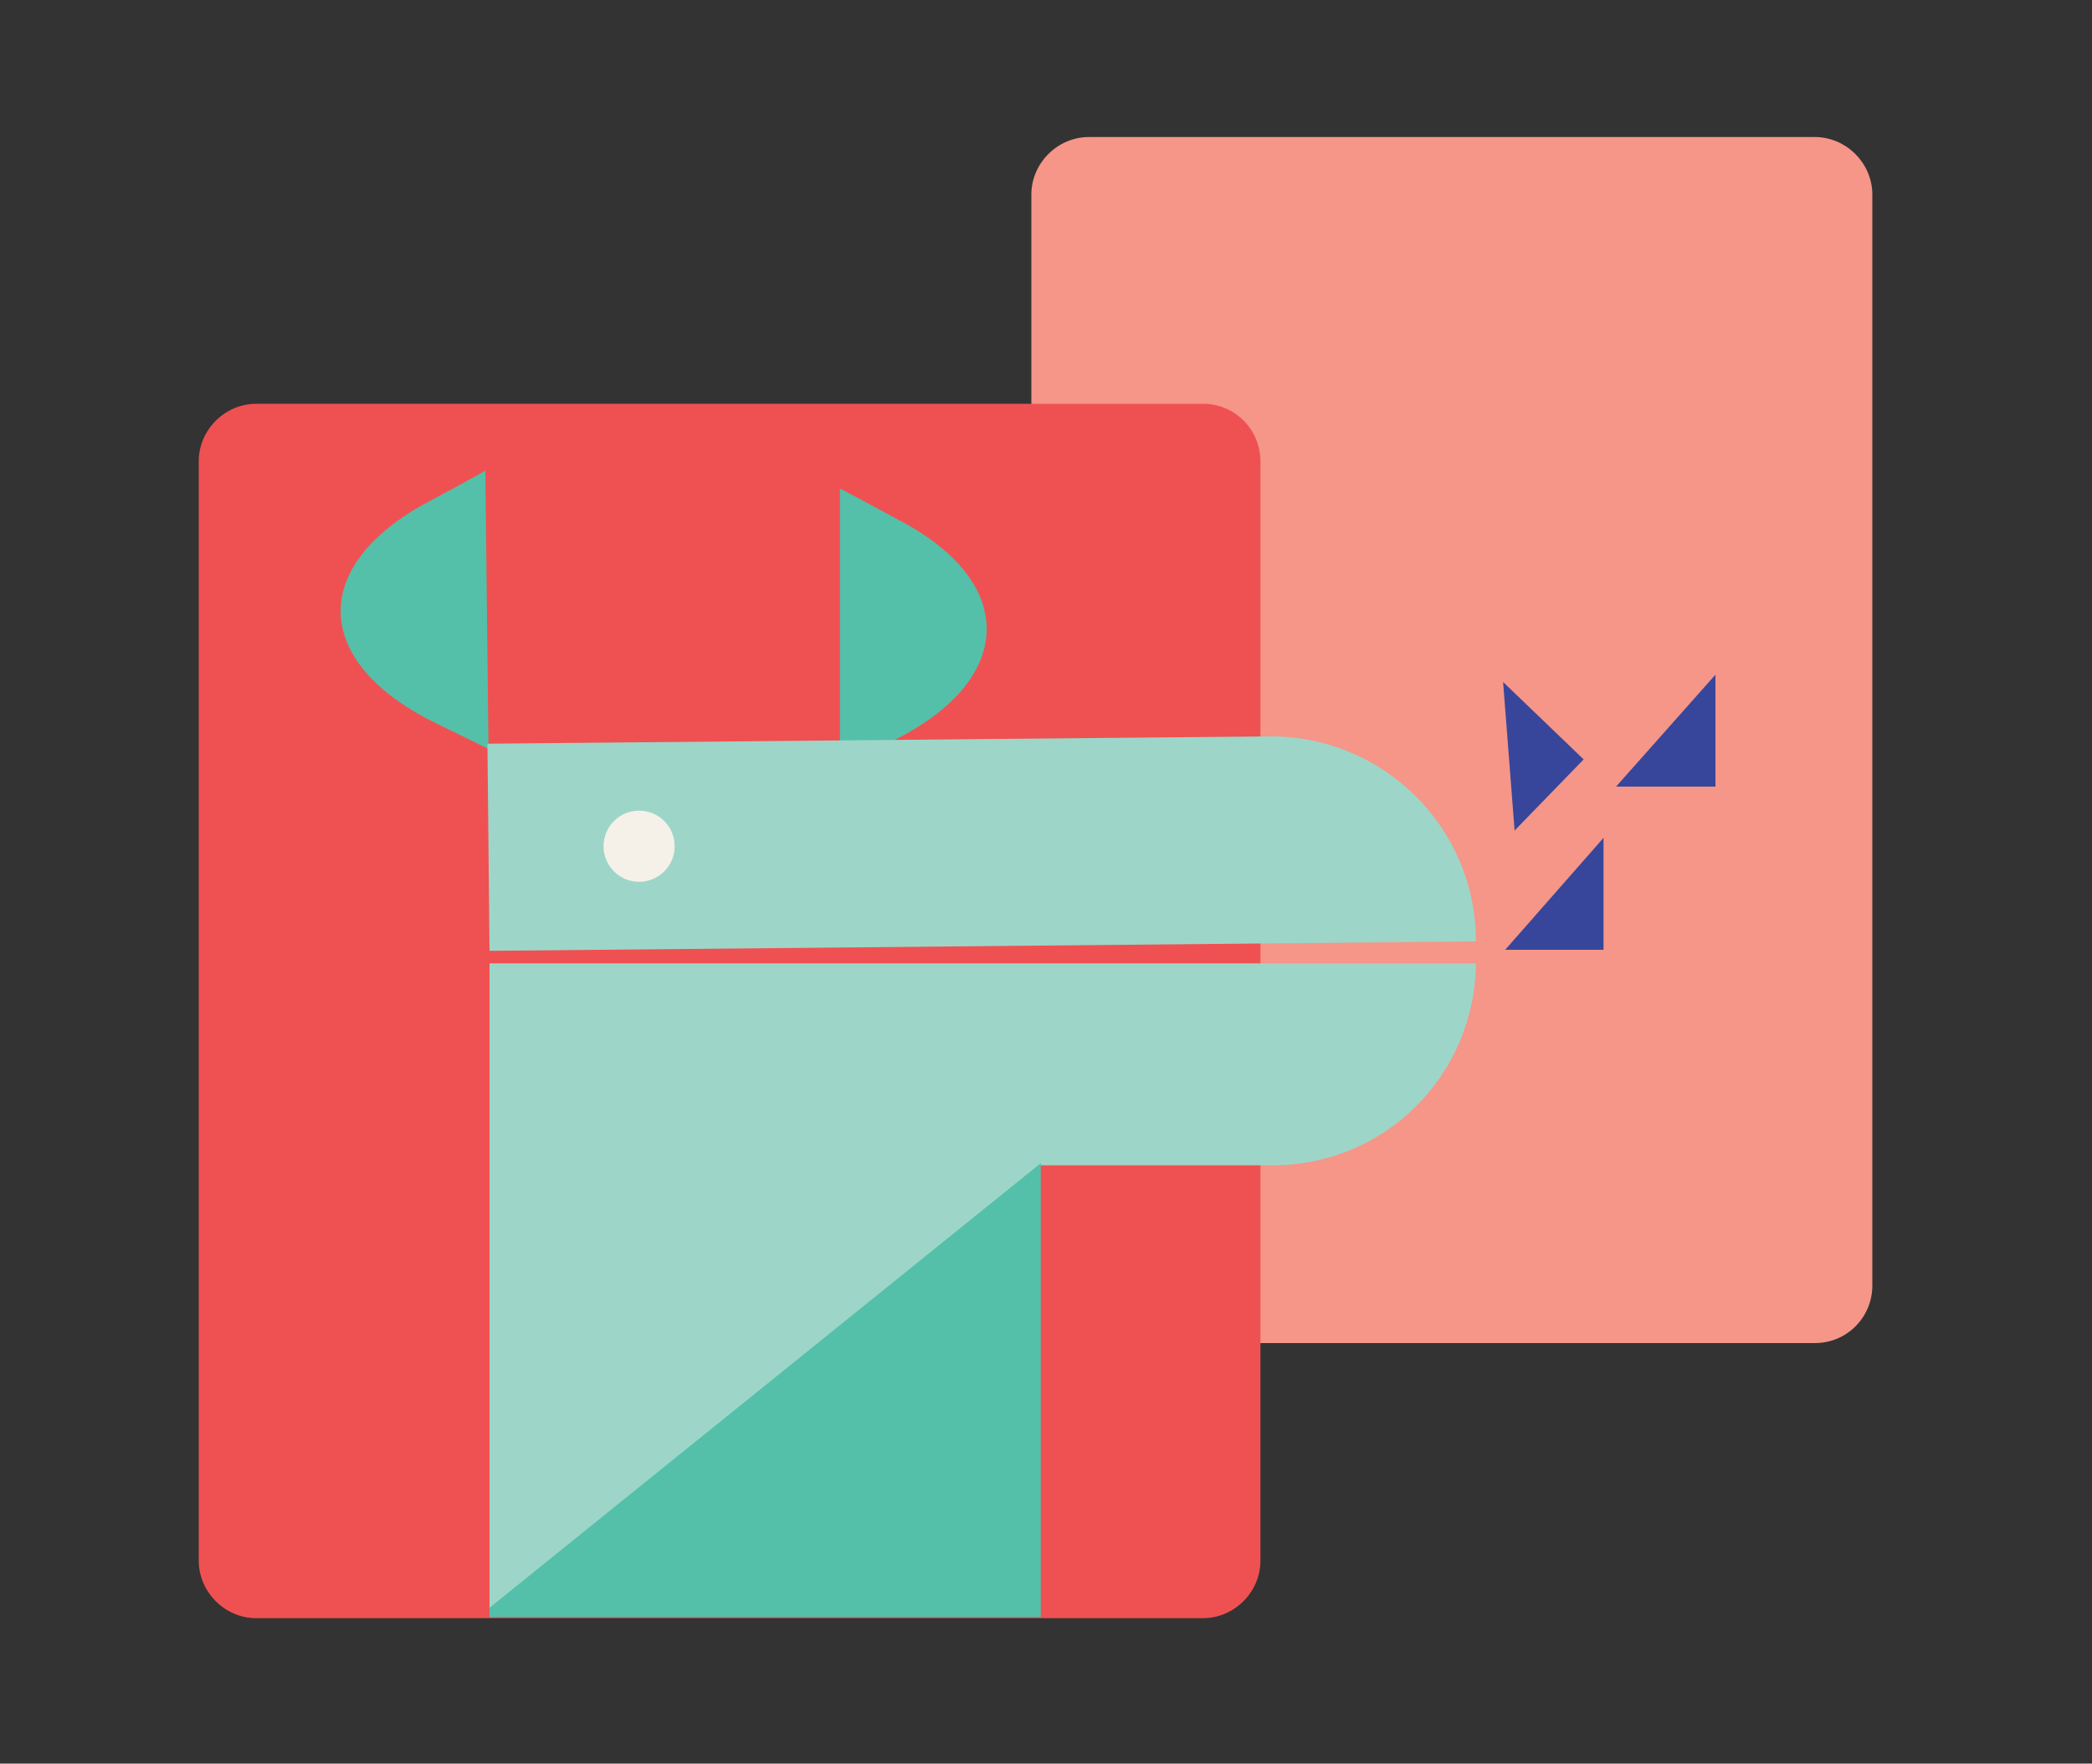 <?xml version="1.0" encoding="utf-8"?>
<!-- Generator: Adobe Illustrator 25.3.1, SVG Export Plug-In . SVG Version: 6.00 Build 0)  -->
<svg version="1.1" id="Layer_1" xmlns="http://www.w3.org/2000/svg" xmlns:xlink="http://www.w3.org/1999/xlink" x="0px" y="0px"
	 viewBox="0 0 200 168.6" style="enable-background:new 0 0 200 168.6;" xml:space="preserve">
<rect x="0" y="0" width="200" height="168.6" fill="#333333" stroke="none"/>
<style type="text/css">
	.st0{fill:#F59688;}
	.st1{fill:#EF5152;}
	.st2{fill:#54C0AA;}
	.st3{fill:#9DD6C8;}
	.st4{fill:#37469A;}
	.st5{fill:#F5F1E9;}
</style>
<g>
	<path class="st0" d="M173.5,128.4h-69.4c-3,0-5.5-2.5-5.5-5.5V18.6c0-3,2.5-5.5,5.5-5.5h69.4c3,0,5.5,2.5,5.5,5.5v104.3
		C179,125.9,176.6,128.4,173.5,128.4z"/>
</g>
<path class="st1" d="M120.5,44.1v105.1c0,3-2.5,5.5-5.5,5.5H24.5c-3,0-5.5-2.5-5.5-5.5V44.1c0-3,2.5-5.5,5.5-5.5H115
	C118.1,38.6,120.5,41.1,120.5,44.1z"/>
<path class="st2" d="M80.3,46.7v26.6l4.9-2.4c11.9-5.8,12.2-15.2,0.7-21.2C82.6,47.9,80.3,46.7,80.3,46.7z"/>
<path class="st3" d="M46.8,111.4h74.9c10.7,0,19.3-8.6,19.4-19.3H46.8V111.4z"/>
<rect x="46.8" y="111.2" class="st2" width="52.7" height="43.4"/>
<path class="st4" d="M164,64.5v10.7h-9.5L164,64.5z M143.7,65.2l7.7,7.4l-6.6,6.8L143.7,65.2z M153.3,80.1v10.7h-9.4L153.3,80.1z"/>
<polygon class="st3" points="46.8,153.7 46.8,111.2 99.5,111.2 "/>
<rect x="-71.4" y="67.7" class="st3" width="29.6" height="32.2"/>
<path class="st2" d="M46.4,45l0.3,26.6l-4.9-2.4c-12-5.8-12.3-15.1-0.9-21.2C44.1,46.3,46.4,45,46.4,45z"/>
<path class="st3" d="M121.5,70.4l-74.9,0.7l0.2,19.8l94.3-0.9c0-0.1,0-0.1,0-0.2C141,79,132.2,70.4,121.5,70.4z"/>
<circle class="st5" cx="61.1" cy="80.9" r="3.4"/>
</svg>
